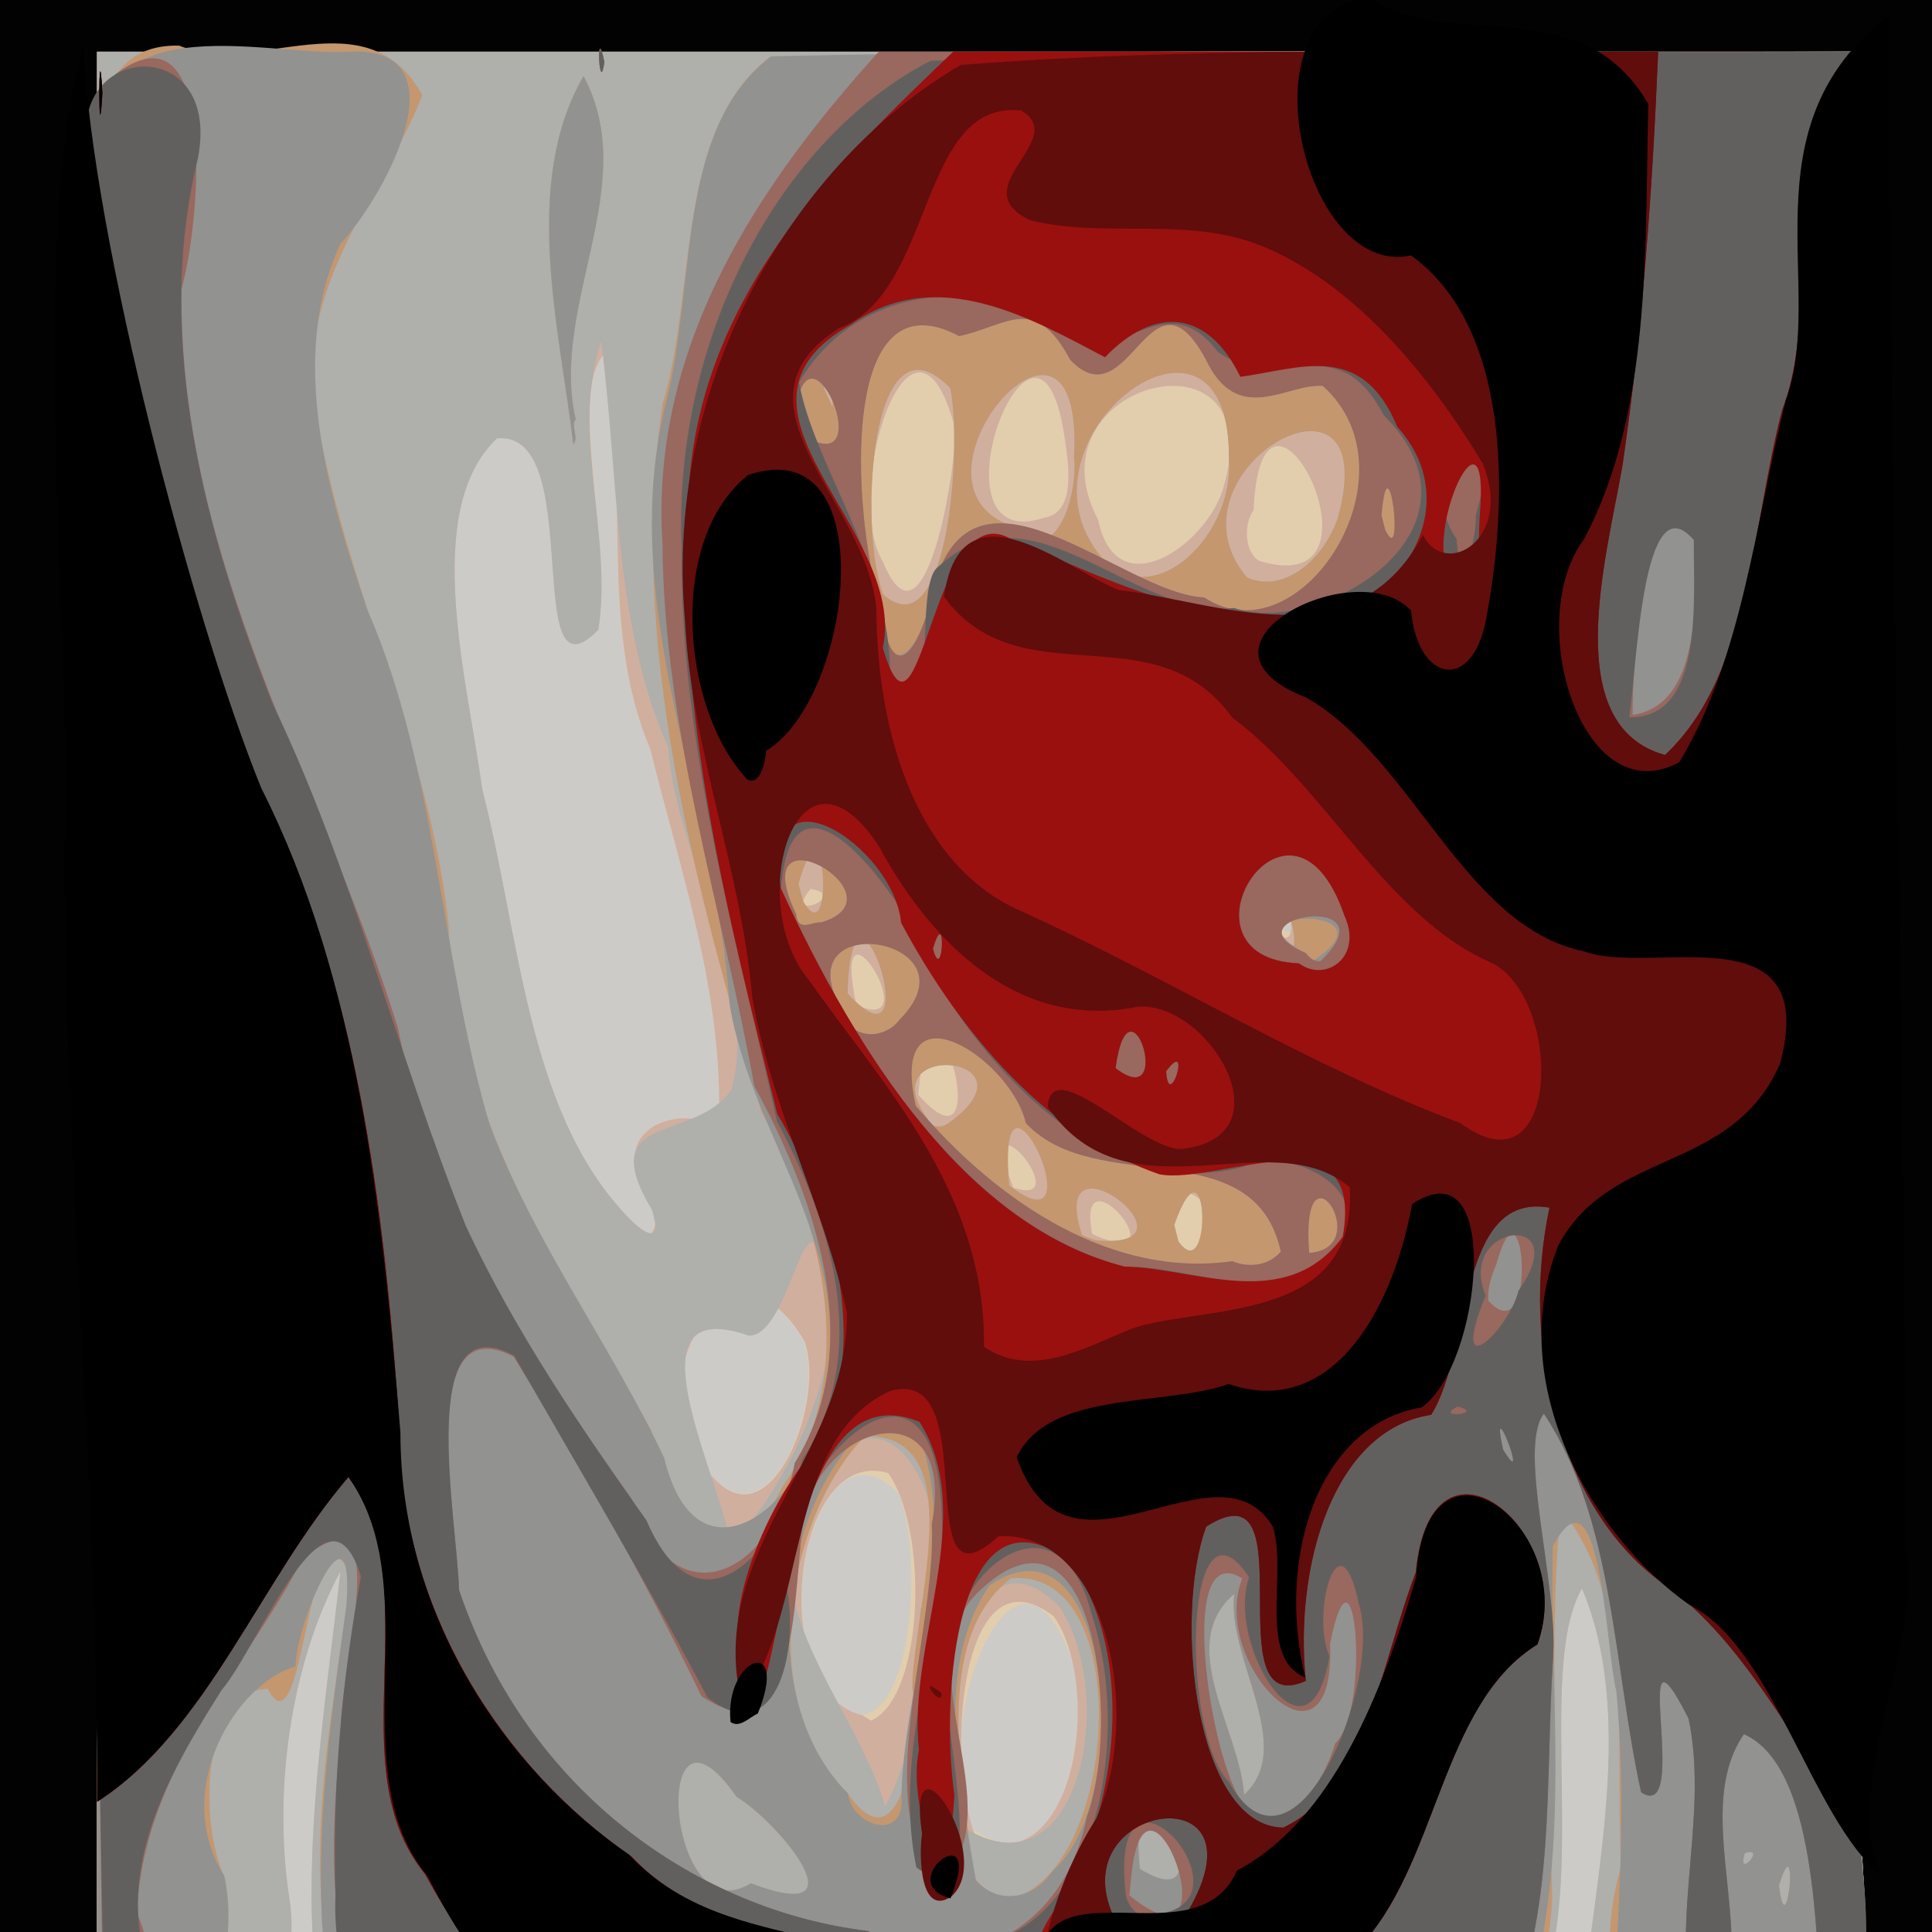 <?xml version="1.0" encoding="UTF-8" standalone="no"?>
<svg
   xmlns:dc="http://purl.org/dc/elements/1.1/"
   xmlns:cc="http://creativecommons.org/ns#"
   xmlns:rdf="http://www.w3.org/1999/02/22-rdf-syntax-ns#"
   xmlns:svg="http://www.w3.org/2000/svg"
   xmlns="http://www.w3.org/2000/svg"
   xmlns:sodipodi="http://sodipodi.sourceforge.net/DTD/sodipodi-0.dtd"
   xmlns:inkscape="http://www.inkscape.org/namespaces/inkscape"
   viewBox="0 0 512 512"
   id="svg2"
   version="1.1"
   inkscape:version="0.48.4 r9939"
   width="100%"
   height="100%"
   sodipodi:docname="notsure23.svg">
  <defs
     id="defs46">
    <filter
       id="filter3108"
       x="0"
       y="0"
       width="1"
       height="1"
       inkscape:label="Lightness-Contrast"
       inkscape:menu="Color"
       inkscape:menu-tooltip="Increase or decrease lightness and contrast"
       color-interpolation-filters="sRGB">
      <feFlood
         id="feFlood3110"
         result="result1"
         flood-opacity="1"
         flood-color="rgb(0,0,0)" />
      <feBlend
         id="feBlend3112"
         in2="SourceGraphic"
         mode="normal"
         result="result2" />
      <feComposite
         id="feComposite3114"
         in2="SourceGraphic"
         k2="1"
         operator="arithmetic"
         result="result3" />
      <feComposite
         id="feComposite3116"
         in2="SourceGraphic"
         operator="in" />
    </filter>
  </defs>
  <sodipodi:namedview
     pagecolor="#ffffff"
     bordercolor="#666666"
     borderopacity="1"
     objecttolerance="10"
     gridtolerance="10"
     guidetolerance="10"
     inkscape:pageopacity="0"
     inkscape:pageshadow="2"
     inkscape:window-width="1185"
     inkscape:window-height="1030"
     id="namedview44"
     showgrid="false"
     inkscape:zoom="0.65186406"
     inkscape:cx="187.83708"
     inkscape:cy="357.68843"
     inkscape:window-x="100"
     inkscape:window-y="100"
     inkscape:window-maximized="0"
     inkscape:current-layer="svg2" />
  <rect
     style="opacity:0.99;fill:#000000;fill-opacity:1;fill-rule:nonzero;stroke:none"
     id="rect3171"
     width="529.251"
     height="587.546"
     x="-4.602"
     y="-12.649" />
  <g
     id="g3229"
     transform="matrix(-0.747,0,0,0.95,467.961,11.039)">
    <path
       style="fill:#cdcbc8"
       d="m -33.651,283.126 c 0,-93.441 0,-186.881 0,-280.322 208.548,0 417.096,0 625.644,0 0,186.881 0,373.763 0,560.644 -208.548,0 -417.096,0 -625.644,0 0,-93.441 0,-186.881 0,-280.322 z"
       id="path3251"
       inkscape:connector-curvature="0" />
    <path
       style="fill:#e2ceac"
       d="m -33.651,283.126 c 0,-93.441 0,-186.881 0,-280.322 208.548,0 417.096,0 625.644,0 0,186.881 0,373.763 0,560.644 -29.851,13.48 -74.754,-8.522 -68.335,-44.707 6.148,-30.466 -0.19,-65.953 -17.99,-92.07 5.977,42.284 15.776,85.637 6.273,128.181 -40.787,18.789 -86.132,1.41 -128.742,8.66 -75.199,-0.987 -150.478,-2.056 -225.624,0.002 -27.533,-1.286 -69.497,7.755 -80.397,-26.199 -11.552,-32.317 3.084,-85.139 -11.944,-105.844 -15.535,28.746 -8.536,64.657 -3.391,95.327 9.252,45.274 -43.494,41.506 -72.35,36.987 -35.857,-8.037 -22.12,-46.382 -23.214,-72.036 0.381,-69.54 -0.161,-139.081 0.07,-208.621 z M 281.128,498.758 c 17.138,-25.934 -14.384,-94.42 -35.596,-46.162 -5.936,21.533 5.941,62.263 35.596,46.162 z m 40.562,-32.029 c 37.883,-6.434 17.822,-87.779 -13.983,-61.772 -8.868,15.437 -5.311,62.267 13.983,61.772 z m 51.577,-66.07 c 31.57,-23.212 -5.892,-74.194 -32.061,-38.037 -7.248,16.703 11.386,55.367 32.061,38.037 z m -20.903,-57.423 c 15.551,-17.902 -15.876,1.439 0,0 z m 52.419,-16.254 c 34.893,-29.305 37.338,-78.062 50.628,-118.55 5.116,-30.033 21.763,-77.635 -5.24,-97.757 -32.078,-2.628 -8.207,75.654 -35.946,53.383 -5.161,-23.272 10.614,-65.55 -1.966,-76.793 -9.796,36.076 2.117,76.024 -16.519,110.073 -10.651,34.304 -26.165,68.524 -24.273,105.236 17.569,-7.049 42.36,3.301 22.321,21.17 -2.006,9.955 7.305,14.679 10.995,3.239 z m -32.856,-10.269 c -5.918,-19.318 -12.438,14.466 0,0 z M 174.092,244.283 c -5.514,-23.075 -11.665,16.771 0,0 z"
       id="path3249"
       inkscape:connector-curvature="0" />
    <path
       style="fill:#d0af9f"
       d="m -33.651,283.126 c 0,-93.441 0,-186.881 0,-280.322 208.548,0 417.096,0 625.644,0 0,186.881 0,373.763 0,560.644 -29.851,13.48 -74.754,-8.522 -68.335,-44.707 6.148,-30.466 -0.19,-65.953 -17.99,-92.07 5.977,42.284 15.776,85.637 6.273,128.181 -40.787,18.789 -86.132,1.41 -128.742,8.66 -75.199,-0.987 -150.478,-2.056 -225.624,0.002 -27.533,-1.286 -69.497,7.755 -80.397,-26.199 -11.552,-32.317 3.084,-85.139 -11.944,-105.844 -15.535,28.746 -8.536,64.657 -3.391,95.327 9.252,45.274 -43.494,41.506 -72.35,36.987 -35.857,-8.037 -22.12,-46.382 -23.214,-72.036 0.381,-69.54 -0.161,-139.081 0.07,-208.621 z M 280.128,501.016 c 11.121,-19.893 6.139,-82.105 -27.504,-61.743 -17.599,19.478 -7.672,73.998 27.504,61.743 z m 40.289,-34.144 c 34.625,-6.356 25.07,-75.619 -9.069,-67.567 -14.432,16.043 -12.789,62.437 6.088,69.074 l 2.981,-1.508 0,0 z m 52.85,-66.212 c 31.614,-23.359 -5.987,-74.184 -32.253,-38.03 -7.542,16.543 11.663,55.952 32.253,38.03 z m -20.903,-57.423 c 15.551,-17.902 -15.876,1.439 0,0 z m -145.278,-4.531 c 24.397,-39.745 -40.924,-2.57 0,0 z m 31.882,-6.134 c 6.117,-24.919 -31.885,10.353 -1.711,0.674 l 1.58,-0.622 0.131,-0.051 z m 165.815,-5.589 c 34.893,-29.305 37.338,-78.062 50.628,-118.55 5.116,-30.033 21.763,-77.635 -5.24,-97.757 -32.078,-2.628 -8.207,75.654 -35.946,53.383 -5.161,-23.272 10.614,-65.55 -1.966,-76.793 -9.796,36.076 2.117,76.024 -16.519,110.073 -10.651,34.304 -26.165,68.524 -24.273,105.236 17.647,-7.093 42.386,3.379 22.359,21.321 -2.164,10.215 7.201,14.296 10.957,3.087 z M 267.001,319.689 c 14.116,-29.21 -23.677,6.085 0,0 z m 104.927,-2.975 c -5.918,-19.318 -12.438,14.466 0,0 z M 300.665,293.782 c -4.416,-45.14 -29.19,26.003 0,0 z m 22.001,-25.132 c 9.72,-35.799 -26.285,9.642 0,0 z M 176.508,245.911 c -3.648,-23.865 -16.309,16.407 0,0 z m 162.37,-9.553 c -14.315,1.752 10.254,9.573 0,0 z m -25.663,-91.282 c 15.032,-19.364 -10.497,-81.269 -25.535,-37.437 -0.842,10.348 10.6,66.095 25.535,37.437 z M 181.723,130.687 c -2.819,-51.623 -52.125,26.366 -1.841,14.103 5.017,-2.506 5.458,-10.219 1.841,-14.103 z m 55.161,2.685 c 26.073,-38.804 -63.153,-56.141 -44.198,-8.346 6.173,15.495 37.635,32.949 44.198,8.346 z m 19.338,-0.521 c 42.717,10.992 2.94,-71.746 -7.118,-24.132 -1.543,8.056 -5.094,22.718 7.118,24.132 z"
       id="path3247"
       inkscape:connector-curvature="0" />
    <path
       style="fill:#afafac"
       d="m -33.651,283.126 c 0,-93.441 0,-186.881 0,-280.322 208.548,0 417.096,0 625.644,0 0,186.881 0,373.763 0,560.644 -29.851,13.48 -74.754,-8.522 -68.335,-44.707 6.148,-30.466 -0.19,-65.953 -17.99,-92.07 5.977,42.284 15.776,85.637 6.273,128.181 -40.787,18.789 -86.132,1.41 -128.742,8.66 -75.199,-0.987 -150.478,-2.056 -225.624,0.002 -27.533,-1.286 -69.497,7.755 -80.397,-26.199 -11.552,-32.317 3.084,-85.139 -11.944,-105.844 -15.535,28.746 -8.536,64.657 -3.391,95.327 9.252,45.274 -43.494,41.506 -72.35,36.987 -35.857,-8.037 -22.12,-46.382 -23.214,-72.036 0.381,-69.54 -0.161,-139.081 0.07,-208.621 z M 283.362,498.703 c 9.422,-22.83 2.608,-89.519 -32.754,-62.188 -20.862,24.964 -7.219,80.663 32.754,62.188 z m -65.788,-4.612 c -4.511,-9.618 -2.59,8.595 0,0 z m 94.853,-1.733 c 10.847,-30.325 55.654,-62.082 20.905,-93.55 -24.242,-28.531 -50.408,16.602 -33.199,38.581 0.246,18.803 1.187,38.965 12.294,54.968 z M 248.51,428.991 c -11.032,2.667 4.635,11.387 0,0 z m 118.832,-10.246 c 4.508,-19.941 37.449,-69.878 -6.582,-57.754 -15.488,0.054 -20.262,-46.543 -27.862,-15.316 -7.542,26.27 20.196,64.356 34.444,73.07 z m -157.473,-88.657 c -12.36,-27.598 -13.665,18.091 -1.456,4.574 z m 32.704,2.873 c 12.931,-31.044 -44.006,3.432 -6.562,1.517 2.296,0.006 4.398,-0.882 6.562,-1.517 z m 162.211,-5.979 c 34.893,-29.305 37.338,-78.062 50.628,-118.55 5.115,-30.031 21.765,-77.64 -5.241,-97.755 -32.08,-2.624 -8.207,75.733 -35.975,53.374 -5.32,-26.723 10.178,-54.394 -1,-80.432 -6.401,38.328 -4.254,78.645 -23.799,113.263 -3.124,32.202 -32.824,64.078 -22.441,95.452 12.86,15.018 49.282,5.906 28.207,33.54 -4.736,12.189 6.084,4.211 9.622,1.109 z m -136.373,-7.889 c 5.155,-44.467 -32.76,19.87 0,0 z m 29.037,-18.729 c 20.79,-22.08 -40.41,-17.779 -8.058,0.992 2.34,1.621 6.52,2.156 8.058,-0.992 z m 28.305,-34.83 c -1.462,-44.274 -29.585,25.134 0,0 z M 177.492,248.193 c -9.381,-21.445 -17.18,22.18 1e-5,4e-5 z m 165.693,-13.195 c -9.54,-27.467 -12.975,20.019 -1.698,4.868 z m -30.011,-80.804 c 8.903,-18.827 4.513,-80.56 -23.814,-57.564 -4.324,15.244 0.441,73.67 23.814,57.564 z m -129.108,-4.726 c 31.67,-29.715 -49.562,-65.783 -32.179,-16.481 5.302,11.766 19.124,20.959 32.179,16.481 z m 54.115,-8.233 c 28.265,-33.081 -48.38,-76.863 -47.712,-24.77 -1.933,22.902 30.378,45.329 47.712,24.77 z m 27.478,-5.707 c 47.234,-10.345 -24.04,-76.667 -20.241,-19.641 -1.472,10.76 6.724,31.444 20.241,19.641 z m 68.458,-38.828 c -0.314,-13.4 -3.734,-0.951 -3.006,5.161 z"
       id="path3245"
       inkscape:connector-curvature="0"
       sodipodi:nodetypes="cccccccccccccccccccccccccccccccccccccccccccccccccccccccccccccccccccccccccc" />
    <path
       style="fill:#c4976f"
       d="m -33.651,283.097 c 0,-93.451 0,-186.901 0,-280.352 128.982,0.509 257.98,-1.048 386.949,1.48 33.836,20.539 25.808,64.788 38.119,97.003 12.555,67.557 -12.031,134.691 -35,197.134 -21.597,30.759 -35.594,73.309 -7.427,104.898 17.281,28.059 41.564,7.46 46.458,-15.991 30.505,-42.903 69.695,-85.402 71.895,-140.985 6.709,-48.535 34.454,-90.638 45.82,-137.657 11.868,-38.787 -22.418,-64.952 -36.542,-93.686 19.656,-28.025 58.198,-5.05 86.286,-13.832 40.409,-0.792 27.99,45.885 28.98,71.823 0.236,163.504 0.045,327.011 0.106,490.516 -31.144,14.663 -51.196,-24.816 -45.279,-51.18 9.738,-16.741 7.583,-52.363 -15.232,-52.775 -13.381,20.153 -13.835,-56.592 -29.474,-31.842 6.193,39.623 19.302,82.64 3.143,121.312 -27.685,31.958 -72.962,7.204 -108.719,13.863 -46.204,0.928 -92.675,2.39 -138.604,-3.845 -39.481,10.012 -80.248,1.518 -119.712,5.78 -35.684,8.116 -66.095,-19.491 -61.932,-55.116 -2.988,-33.35 0.895,-66.986 -3.433,-100.254 -26.685,25.25 -19.071,66.528 -21.421,99.68 11.871,31.144 -2.91,67.186 -40.39,53.809 -33.223,12.225 -53.846,-9.127 -44.59,-41.593 0,-79.396 1.2e-5,-158.793 -8e-6,-238.189 z m 28.987,231.223 c -7.189,-18.122 -2.867,18.678 0,0 z m 285.502,-2.283 c 4.133,-26.779 15.013,-66.324 -13.04,-83.373 -42.761,-3.152 -39.047,74.88 -4.242,88.181 6.055,1.701 13.027,-0.116 17.283,-4.808 z m 79.256,1.711 c 30.338,14.872 35.987,-59.156 5.069,-24.149 -14.58,6.85 -46.227,36.412 -5.069,24.149 z m -137.969,-4.077 c 8.533,-25.119 -17.378,-19.765 -14.225,0.596 2.78,5.568 10.628,0.853 14.225,-0.596 z M 7.415,505.309 c -7.906,-2.134 3.139,7.758 0,0 z M 325.67,488.628 c 32.507,-24.264 22.581,-76.334 -6.031,-99.591 -38.104,-0.767 -17.31,47.454 -16.798,70.106 -3.209,13.233 3.754,51.581 22.829,29.485 z m -140.562,0.405 c 1.516,-18.227 24.623,-41.88 3.426,-56.068 2.914,17.902 -22.182,42.746 -3.426,56.068 z m 24.76,-158.945 c -12.36,-27.598 -13.665,18.091 -1.456,4.574 z m 32.704,2.873 c 12.931,-31.044 -44.006,3.432 -6.562,1.517 2.296,0.006 4.398,-0.882 6.562,-1.517 z m 25.838,-13.868 c 5.155,-44.467 -32.76,19.87 0,0 z m 29.037,-18.729 c 20.79,-22.08 -40.41,-17.779 -8.058,0.992 2.34,1.621 6.52,2.156 8.058,-0.992 z m 28.305,-34.83 c -1.462,-44.274 -29.585,25.134 0,0 z M 177.492,248.193 c -9.381,-21.445 -17.18,22.18 1e-5,4e-5 z m 165.693,-13.195 c -9.54,-27.467 -12.975,20.019 -1.698,4.868 z m -30.011,-80.804 c 8.903,-18.827 4.513,-80.56 -23.814,-57.564 -4.324,15.244 0.441,73.67 23.814,57.564 z m -129.108,-4.726 c 31.67,-29.715 -49.562,-65.783 -32.179,-16.481 5.302,11.766 19.124,20.959 32.179,16.481 z m 54.115,-8.233 c 28.265,-33.081 -48.38,-76.863 -47.712,-24.77 -1.933,22.902 30.378,45.329 47.712,24.77 z m 27.478,-5.707 c 47.234,-10.345 -24.04,-76.667 -20.241,-19.641 -1.472,10.76 6.724,31.444 20.241,19.641 z m 68.458,-38.828 c -0.314,-13.4 -3.734,-0.951 -3.006,5.161 z m 88.11,8.696 c 9.231,-32.11 -23.496,-65.415 -2.795,-95.757 22.107,29.932 8.424,70.782 3.61,102.662 -2.033,-1.881 1.036,-5.052 -0.815,-6.904 z"
       id="path3243"
       inkscape:connector-curvature="0"
       sodipodi:nodetypes="sccccccccccccccccccccccccsccccccccccccccccccccccccccccccccccccccccccccccccccccccccccc" />
    <path
       style="fill:#929290"
       d="m -33.651,283.097 c 0,-93.451 0,-186.901 0,-280.352 C 95.149,3.169 223.96,1.87 352.749,4.087 386.564,23.852 379.51,67.639 389.931,99.862 408.488,156.968 372.412,212.041 367.645,268.348 c -7.736,37.807 -46.691,69.262 -32.773,110.603 3.81,28.927 44.177,54.388 55.94,16.146 19.135,-31.849 45.593,-59.325 61.802,-92.65 17.711,-47.042 18.713,-99.315 43.499,-143.948 13.604,-31.183 28.536,-70.067 9.605,-102.05 -16.673,-14.183 -44.256,-55.5 -2.891,-53.629 30.056,1.481 95.541,-15.283 89.684,33.397 -1.712,91.362 0.218,182.81 -0.476,274.221 -0.054,83.766 -0.168,167.531 -0.042,251.297 -30.832,17.74 -52.736,-23.638 -45.062,-50.139 19.209,-24.085 -4.657,-53.911 -25.322,-58.354 -0.25,-12.916 -20.995,-49.074 -18.051,-17.102 5.999,34.543 12.69,69.982 6.718,105.019 -17.543,36.723 -63.297,20.582 -95.006,21.281 -46.108,0.064 -92.447,3.887 -138.234,-2.636 -38.119,-0.477 -76.266,9.23 -114.176,2.177 -29.521,2.993 -76.063,10.412 -82.67,-29.301 -9.75,-36.923 -3.454,-76.364 -4.633,-113.004 -16.994,-24.831 -18.745,28.867 -22.521,40.49 -3.84,31.784 -0.536,63.794 1.505,95.579 -25.035,13.748 -62.675,10.517 -86.664,1.48 -5.48,-32.844 1.877,-67.418 -1.528,-101.12 2e-6,-57.669 5e-6,-115.339 -1e-5,-173.008 z m 28.987,231.223 c -7.189,-18.122 -2.867,18.678 0,0 z M 280.187,513.017 c 5.884,-26.404 15.153,-59.69 -4.806,-82.372 -42.915,-23.068 -51.928,59.733 -22.441,79.579 6.505,7.975 19.328,9.655 27.247,2.794 z m 79.908,0.731 c 30.338,14.872 35.987,-59.156 5.069,-24.149 -14.58,6.85 -46.227,36.412 -5.069,24.149 z m -138.072,-3.953 c 5.449,-43.008 -34.359,16.142 0,0 z M 7.415,505.309 c -7.906,-2.134 3.139,7.758 0,0 z M 325.67,488.628 c 36.449,-28.475 22.358,-93.777 -19.915,-108.953 -24.066,33.34 -0.444,73.337 0.929,109.436 -1.787,13.397 17.593,8.863 18.986,-0.484 z m -140.562,0.405 c 1.516,-18.227 24.623,-41.88 3.426,-56.068 2.914,17.902 -22.182,42.746 -3.426,56.068 z m 4.182,-148.831 c 41.756,4.694 82.411,-15.504 112.314,-43.378 9.885,-35.257 -33.76,-13.36 -39.077,4.837 -24.926,21.028 -81,1.814 -90.461,35.876 4.489,4.113 11.673,4.499 17.224,2.664 z m -27.276,-2.311 c 3.303,-33.674 -24.083,-1.323 0,0 z m 165.542,-67.496 c 22.065,-29.457 -49.265,-20.597 -20.252,2.429 5.228,5.605 17.593,5.919 20.252,-2.429 z M 163.222,254.227 c 31.429,-12.601 -33.55,-13.615 -2.601,2.156 z M 344.019,243.39 c 19.099,-31.383 -39.695,-4.996 -8.907,2.309 3.357,-0.283 8.268,2.918 8.907,-2.309 z m -150.602,-10.837 0.096,-1.083 z m 120.909,-75.6 c 9.655,-25.315 14.889,-92.85 -28.153,-74.809 -17.463,-3.017 -26.675,-11.972 -39.434,6.635 -21.024,17.394 -28.32,-28.644 -47.993,-0.246 -11.465,19.159 -29.056,6.607 -41.599,7.505 -34.754,24.503 7.965,76.716 42.112,59.003 29.079,-0.964 82.093,-44.252 96.008,-2.627 2.914,14.192 15.727,31.362 19.06,4.54 z m -177.984,-24.825 c -2.435,-23.186 -8.405,15.81 -1.283,4.024 z m 208.437,-24.004 c -2.541,-39.929 -34.382,19.582 0,0 z m 77.449,-2.728 c 9.231,-32.11 -23.496,-65.415 -2.795,-95.757 22.107,29.932 8.424,70.782 3.61,102.662 -2.033,-1.881 1.036,-5.052 -0.815,-6.904 z"
       id="path3241"
       inkscape:connector-curvature="0"
       sodipodi:nodetypes="ccccccccccccccccccccccccccccccccccccccccccccccccccccccccccccccccccccccccccccccccccccc" />
    <path
       style="fill:#99685e"
       d="m -33.651,283.126 c 0,-93.441 0,-186.881 0,-280.322 116.118,0 232.236,0 348.354,0 39.899,34.663 81.386,80.453 76.728,137.276 -0.556,52.189 -21.048,101.034 -32.581,151.243 -20.854,30.317 -40.658,71.691 -14.344,105.161 7.791,32.186 43.318,44.264 57.856,10.034 34.776,-38.585 69.7,-79.981 82.954,-131.409 26.665,-68.015 77.698,-129.727 76.759,-206.045 -7.221,-20.385 -12.598,-81.138 23.335,-60.044 18.733,32.155 -1.135,69.123 6.505,103.282 -0.044,144.636 1.155,289.292 -1.955,433.907 -16.624,22.515 -20.349,-12.429 -12.078,-23.84 -2.159,-40.982 -37.996,-67.308 -58.829,-99.29 -33.67,-21.103 -13.003,30.216 -13.611,47.506 3.637,28.799 5.493,60.42 -10.223,86.243 -30.107,14.216 -64.204,-8.486 -94.916,6.346 -33.658,2.155 -67.455,-2.369 -101.051,1.328 -36.711,-20.239 -78.036,11.192 -115.74,-4.733 -30.117,-5.844 -65.221,17.548 -90.915,-6.495 C 74.412,523.055 78.374,484.844 75.47,450.719 73.701,430.17 88.209,392.33 78.739,382.734 53.809,412.283 54.201,452.856 44.232,488.365 c -18.184,9.25 5.164,-54.74 -16.825,-20.569 -7.946,29.596 9.381,61.436 -4.865,89.96 -25.142,-23.125 5.906,-61.952 -14.766,-85.606 -27.481,9.443 -25.335,62.879 -28.009,81.651 -30.639,-12.004 -4.295,-61.85 -12.874,-88.591 -0.352,-60.694 -0.871,-121.389 -0.544,-182.084 z M 318.575,527.042 c 59.474,-5.66 120.682,-38.271 145.028,-95.133 0.586,-19.778 15.935,-79.355 -19.359,-65.085 -23.844,30.372 -46.353,61.832 -66.646,94.696 -35.861,18.892 -32.165,-31.259 -36.489,-50.858 -8.127,-26.63 -53.984,-34.179 -45.251,2.827 -1.599,30.788 22.581,80.574 -2.981,99.448 -27.254,-19.148 14.66,-61.109 -14.752,-81.391 -40.166,-28.856 -49.504,37.875 -37.248,63.662 8.811,34.352 47.952,45.692 77.697,31.834 z M 225.266,512.985 c -4.592,-42.927 -38.888,29.466 0.533,4.117 z m -37.625,-24.242 c 10.752,-16.241 20.374,-71.029 -1.879,-60.053 11.868,24.399 -33.214,58.886 -31.173,18.179 -8.719,-34.249 -14.734,18.363 -1.81,27.864 5.146,13.73 21.746,30.522 34.862,14.01 z M 93.227,392.725 c 5.114,-18.119 -10.128,13.195 0,0 z m 2.419,-51.58 c -9.956,-28.694 -15.185,25.583 2.797,10.071 0.352,-3.587 -1.091,-7.021 -2.797,-10.071 z m 93.644,-0.944 c 41.756,4.694 82.411,-15.504 112.314,-43.378 9.885,-35.257 -33.76,-13.36 -39.077,4.837 -24.926,21.028 -81,1.814 -90.461,35.876 4.489,4.113 11.673,4.499 17.224,2.664 z m -27.276,-2.311 c 3.303,-33.674 -24.083,-1.323 0,0 z m 165.542,-67.496 c 22.065,-29.457 -49.265,-20.597 -20.252,2.429 5.228,5.605 17.593,5.919 20.252,-2.429 z M 163.222,254.227 c 30.135,-10.078 -31.597,-17.717 -5.193,2.308 2.178,0.06 3.733,-0.751 5.193,-2.308 z M 344.019,243.39 c 19.099,-31.383 -39.695,-4.996 -8.907,2.309 3.357,-0.283 8.268,2.918 8.907,-2.309 z m -150.602,-10.837 0.096,-1.083 z M 47.252,187.835 c 0.148,-14.861 -4.268,-64.599 -21.975,-50.466 -0.447,18.173 -2.551,47.527 21.975,50.466 z M 314.326,156.953 c 9.655,-25.315 14.889,-92.85 -28.153,-74.809 -17.463,-3.017 -26.675,-11.972 -39.434,6.635 -21.024,17.394 -28.32,-28.644 -47.993,-0.246 -11.465,19.159 -29.056,6.607 -41.599,7.505 -34.754,24.503 7.965,76.716 42.112,59.003 29.079,-0.964 82.093,-44.252 96.008,-2.627 3.668,14.421 14.444,31.727 19.06,4.54 z m -177.984,-24.825 c -2.435,-23.186 -8.405,15.81 -1.283,4.024 z m 208.437,-24.004 c -2.541,-39.929 -34.382,19.582 0,0 z M 36.402,561.04 c 5.742,-17.196 11.625,14.053 0,0 z M 412.03,5.694 c 3.142,-12.216 1.853,10.262 0,0 z"
       id="path3239"
       inkscape:connector-curvature="0"
       sodipodi:nodetypes="ccccccccccccccccccccccccccccccccccccccccccccccccccccccccccccccccccccccccccccccccccccccccccc" />
    <path
       style="fill:#62605e"
       d="m -33.651,283.126 c 0,-93.441 0,-186.881 0,-280.322 C 76.348,3.405 186.389,1.479 296.348,5.358 349.906,27.074 387.538,82.69 384.678,140.903 c 0.553,55.231 -19.02,107.839 -33.878,160.246 -19.201,28.373 -33.892,64.224 -8.999,94.395 8.578,27.453 37.334,49.988 55.251,17.033 23.118,-25.708 46.255,-52.211 63.965,-81.903 24.467,-47.986 40.583,-99.964 68.776,-146.097 23.14,-46.277 42.556,-100.38 26.437,-152.067 -9.205,-37.541 54.897,-31.89 36.273,4.89 -2.406,167.476 2.247,335.043 -2.868,502.471 1.819,24.835 -28.223,10.596 -13.852,-8.328 7.789,-26.518 -12.256,-52.012 -28.021,-71.793 -12.96,-11.691 -37.356,-62.534 -49.342,-31.539 6.756,28.679 10.202,59.076 9.022,88.76 1.849,30.542 -22.012,56.854 -53.57,42.978 -27.585,-8.201 -53.413,8.158 -81.437,3.799 -24.386,-0.287 -48.866,-1.921 -73.181,0.756 -36.711,-20.239 -78.036,11.192 -115.74,-4.733 -30.117,-5.844 -65.221,17.548 -90.915,-6.495 C 74.412,523.055 78.374,484.844 75.47,450.719 73.701,430.17 88.209,392.33 78.739,382.734 53.809,412.283 54.201,452.856 44.232,488.365 c -18.184,9.25 5.164,-54.74 -16.825,-20.569 -7.946,29.596 9.381,61.436 -4.865,89.96 -25.142,-23.125 5.906,-61.952 -14.766,-85.606 -27.481,9.443 -25.335,62.879 -28.009,81.651 -30.639,-12.004 -4.295,-61.85 -12.874,-88.591 -0.352,-60.694 -0.871,-121.389 -0.544,-182.084 z M 318.575,527.042 c 59.474,-5.66 120.682,-38.271 145.028,-95.133 0.781,-20.134 15.471,-80.392 -19.597,-65.329 -22.986,31.698 -47.487,63.767 -68.465,95.221 -25.094,15.714 -33.374,-14.466 -27.568,-32.799 2.043,-28.897 -47.956,-70.484 -54.92,-25.778 -5.331,35.83 17.752,70.48 8.3,106.077 -25.307,14.975 -11.894,-31.61 -11.169,-44.63 9.179,-32.159 -37.832,-66.613 -51.026,-25.935 -13.928,33.071 -2.778,84.071 37.236,91.587 13.938,3.31 28.926,2.17 42.18,-3.28 z m -91.339,-11.219 c 5.935,-46.973 -53.308,8.045 -5.101,6.702 2.69,-1.143 4.891,-3.702 5.101,-6.702 z m -36.656,-30.439 c 17.262,-13.965 15.716,-84.018 -7.27,-57.031 8.419,18.666 -21.123,56.363 -28.504,22.088 6.774,-12.097 -3.572,-40.643 -10.461,-14.548 -8.614,21.569 22.749,82.37 46.235,49.492 z M 93.227,392.725 c 5.114,-18.119 -10.128,13.195 0,0 z m 16.087,-11.968 c -10.265,2.036 9.096,3.521 0,0 z m -9.907,-30.969 c 10.629,-20.271 -32.16,-24.018 -11.662,-1.37 3.169,10.618 25.242,27.775 11.662,1.37 z m 128.093,-8.084 c 55.829,-11.197 94.344,-58.671 121.885,-105.216 -3.82,-42.699 -47.415,5.916 -54.782,24.85 -24.949,33.302 -66.105,61.896 -109.504,52.459 -18.68,-6.596 -55.132,9.946 -25.798,27.366 21.618,10.516 45.657,0.412 68.199,0.542 z m -14.758,-54.484 c -9.301,-9.881 -0.928,11.791 0,0 z m 17.948,-0.877 c -4.879,-28.337 -21.288,12.84 0,0 z m -65.052,-29.227 c 47.584,-1.508 3.018,-57.103 -16.126,-13.356 -6.753,11.549 6.611,18.884 16.126,13.356 z m 129.839,-4.094 c -4.849,-13.035 -3.615,10.693 0,0 z M 48.48,188.472 c -2.812,-14.13 -4.719,-66.19 -22.929,-49.435 0.055,17.798 -3.378,49.807 22.929,49.435 z M 310.735,175.829 c -0.043,-30.289 27.114,-57.844 32.223,-80.801 -20.837,-28.052 -67.266,-30.316 -95.384,-12.733 -18.827,8.434 -34.551,-14.988 -53.181,4.233 -21.457,12.128 -42.094,-7.557 -58.814,17.66 -40.858,32.022 22.375,62.032 53.087,53.787 35.722,3.367 71.74,-35.897 104.972,-11.454 9.458,5.064 -1.798,52.066 17.098,29.307 z M 109.721,138.661 c 16.018,-17.039 -18.525,-37.592 -6.831,-6.493 -0.418,6.222 5.259,23.391 6.831,6.493 z M 36.402,561.04 c 5.742,-17.196 11.625,14.053 0,0 z M 412.03,5.694 c 3.142,-12.216 1.853,10.262 0,0 z"
       id="path3237"
       inkscape:connector-curvature="0"
       sodipodi:nodetypes="ccccccccccccccccccccccccccccccccccccccccccccccccccccccccccccccccccccccccccccccccccccccccc" />
    <path
       style="fill:#9a100e"
       d="m 145.023,532.128 c -28.711,-22.636 -29.285,-68.241 -63.977,-84.996 -14.57,-31.669 37.756,-64.955 43.138,-20.092 12.398,25.21 17.403,60.204 47.029,71.162 31.232,-0.327 39.078,-58.738 27.329,-83.948 -36.873,-18.485 -2.219,54.653 -35.352,43.032 4.203,-31.939 -9.762,-70.159 -44.455,-74.225 -14.552,-18.115 -9.154,-62.32 -41.985,-57.789 10.418,38.381 -3.689,83.076 -38.664,103.914 -28.563,14.95 -46.982,44.011 -66.473,65.404 -0.367,-25.907 -5.657,-51.191 -5.332,-77.472 0.165,-138.102 0.023,-276.21 0.07,-414.315 34.128,22.439 12.208,68.184 27.769,99.751 11.088,32.926 11.19,74.001 41.657,96.437 37.619,-8.235 20.816,-54.833 15.091,-80.671 C 43.763,80.205 40.217,41.498 38.195,2.804 c 83.367,0 166.733,0 250.1,0 41.995,31.563 92.272,69.228 94.09,126.82 4.398,58.233 -14.263,114.683 -31.644,169.408 -19.957,26.821 -36.09,68.616 -10.034,96.839 14.158,13.742 36.587,51.523 15.48,64.313 -10.132,-26.763 -15.34,-88.277 -55.967,-75.16 -20.829,26.106 4.374,61.578 0.231,91.48 4.297,16.242 -10.257,46.376 -12.603,12.549 5.168,-26.847 -0.631,-89.364 -41.323,-64.828 -23.373,26.438 -16.799,69.849 4.627,95.596 28.98,31.992 -14.54,49.68 -42.478,44.858 -24.758,0.532 -52.994,-8.148 -63.651,-32.55 z m 84.21,-5.879 c 25.724,-34.325 -54.08,-44.951 -24.276,-4.772 6.144,6.219 16.237,8.341 24.276,4.772 z m -1.734,-184.545 c 55.896,-11.235 94.533,-58.755 121.917,-105.5 7.403,-36.578 -40.294,-11.428 -42.637,9.581 -22.254,32.735 -53.451,59.816 -91.633,70.176 -20.886,3.118 -73.086,-18.719 -65.059,17.401 20.105,21.487 52.314,8.683 77.413,8.341 z m -14.758,-54.484 c -9.301,-9.881 -0.928,11.791 0,0 z m 17.948,-0.877 c -4.879,-28.337 -21.288,12.84 0,0 z m -65.052,-29.227 c 47.584,-1.508 3.018,-57.103 -16.126,-13.356 -6.753,11.549 6.611,18.884 16.126,13.356 z m 129.839,-4.094 c -4.849,-13.035 -3.615,10.693 0,0 z m 17.778,-83.929 c -9.014,-33.352 64.2,-66.738 11.276,-90.208 -30.522,-17.047 -64.253,-1.516 -90.087,9.156 -17.328,-14.185 -36.266,-13.61 -48.018,5.458 -21.419,-2.29 -43.082,-9.983 -55.674,13.964 -27.257,23.665 4.522,55.304 32.74,52.043 36.408,4.161 71.236,-9.886 105.017,-21.068 27.5,-11.553 31.48,66.37 44.745,30.656 z M 112.053,149.468 c 9.715,-13.454 -14.344,-52.348 -10.565,-17.203 0.588,5.529 -0.691,28.132 10.565,17.203 z m 164.403,407.007 c 32.916,-36.035 89.651,-19.775 126.034,-50.252 44.871,-24.15 83.541,-69.121 82.506,-122.495 5.286,-59.618 14.992,-120.822 47.375,-172.412 24.959,-48.979 52.601,-98.977 57.249,-154.826 4.682,144.794 1.289,289.673 2.373,434.506 -39.128,-19.777 -57.846,-62.005 -89.17,-90.596 -28.962,30.973 4.03,80.766 -27.111,110.705 -20.533,29.369 -52.741,61.789 -92.058,52.988 -34.172,-3.577 -79.549,3.807 -107.197,-7.619 z M 590.138,14.364 c 1.41,-20.953 1.479,20.83 0,0 z"
       id="path3235"
       inkscape:connector-curvature="0"
       sodipodi:nodetypes="ccccccccccccccccccccccccccccccccccccccccccccccccccccccccccccccccccccc" />
    <path
       style="fill:#600d0c"
       d="m 145.023,532.128 c -28.711,-22.636 -29.285,-68.241 -63.977,-84.996 -14.57,-31.669 37.756,-64.955 43.138,-20.092 12.398,25.21 17.403,60.204 47.029,71.162 31.232,-0.327 39.078,-58.738 27.329,-83.948 -36.873,-18.485 -2.219,54.653 -35.352,43.032 4.203,-31.939 -9.762,-70.159 -44.455,-74.225 -14.552,-18.115 -9.154,-62.32 -41.985,-57.789 10.418,38.381 -3.689,83.076 -38.664,103.914 -28.563,14.95 -46.982,44.011 -66.473,65.404 -0.367,-25.907 -5.657,-51.191 -5.332,-77.472 0.165,-138.102 0.023,-276.21 0.07,-414.315 34.128,22.439 12.208,68.184 27.769,99.751 11.088,32.926 11.19,74.001 41.657,96.437 37.619,-8.235 20.816,-54.833 15.091,-80.671 C 43.763,80.205 40.217,41.498 38.195,2.804 120.657,3.05 203.212,1.392 285.571,6.493 344.245,33.262 391.084,94.501 383.456,161.313 c -2.3,36.379 -19.87,69.285 -23.874,105.238 -6.785,30.912 -25.24,58.019 -33.62,88.037 -0.212,40.332 50.194,66.222 37.476,108.449 -24.149,-24.439 -14.905,-72.821 -52.598,-86.568 -34.481,-7.951 -5.857,64.06 -38.62,40.465 -39.299,-1.687 -51.04,50.57 -34.631,78.805 17.105,20.685 36.51,67.539 -7.159,67.894 -31.198,4.257 -69.772,0.072 -85.406,-31.505 z m 84.21,-5.879 c 25.724,-34.325 -54.08,-44.951 -24.276,-4.772 6.144,6.219 16.237,8.341 24.276,4.772 z M 277.36,364.076 c -0.59,-43.21 35.682,-72.768 61.997,-102.156 23.364,-21.801 4.364,-71.664 -24.414,-37.853 -21.721,31.482 -53.23,51.278 -91.916,45.171 -25.122,-1.791 -54.024,35.934 -16.337,39.604 13.866,1.283 46.997,-27.404 48.041,-11.659 -28.641,32.625 -78.888,3.608 -107.103,22.389 -2.992,37.921 51.138,32.798 76.754,39.271 16.841,5.254 35.735,14.411 52.978,5.232 z M 108.344,301.688 c 53.45,-15.734 103.6,-40.503 155.903,-59.166 36.492,-12.444 51.07,-48.832 51.297,-84.209 3.196,-30.19 55.456,-57.338 13.096,-78.47 -33.845,-9.962 -27.946,-63.833 -64.53,-60.628 -17.319,8.196 21.179,21.548 -3.167,30.617 -28.028,5.402 -57.683,-1.844 -85.367,8.259 -30.548,10.893 -55.712,34.285 -75.096,59.507 -11.194,21.177 13.318,32.463 21.171,19.967 24.211,35.752 72.847,18.58 107.946,15.407 18.659,-5.839 55.924,-31.399 61.967,1.852 -27.015,28.925 -74.787,3.631 -102.247,33.708 -33.351,19.496 -54.774,55.944 -92.493,68.611 -24.968,10.401 -23.989,65.149 11.52,44.544 z m 168.112,254.786 c 32.916,-36.035 89.651,-19.775 126.034,-50.252 44.871,-24.15 83.541,-69.121 82.506,-122.495 5.286,-59.618 14.992,-120.822 47.375,-172.412 24.959,-48.979 52.601,-98.977 57.249,-154.826 4.682,144.794 1.289,289.673 2.373,434.506 -39.128,-19.777 -57.846,-62.005 -89.17,-90.596 -28.962,30.973 4.03,80.766 -27.111,110.705 -20.533,29.369 -52.741,61.789 -92.058,52.988 -34.172,-3.577 -79.549,3.807 -107.197,-7.619 z m 12.479,-39.068 c -16.023,-11.099 16.373,-49.354 10.423,-17.472 1.138,6.296 0.658,23.351 -10.423,17.472 z m 3.522,-56.721 c 9.375,-6.036 -0.33,4.847 0,0 z M 590.138,14.364 c 1.41,-20.953 1.479,20.83 0,0 z"
       id="path3233"
       inkscape:connector-curvature="0"
       sodipodi:nodetypes="ccccccccccccccccccccccccccccccccccccccccccccccccccccccccccccccccccccc" />
    <path
       style="fill:#000000"
       d="M 145.023,532.128 C 116.326,509.455 115.688,463.888 81.023,447.078 66.129,414.243 120.626,382.692 124.079,428.479 c 12.177,32.506 29.688,67.518 63.537,81.733 15.651,27.878 79.077,-8.925 69.921,36.9 -21.245,32.079 -74.699,20.146 -101.131,0.8 -4.559,-4.652 -8.33,-10.04 -11.383,-15.783 z m 131.433,24.346 c 33.216,-36.107 90.232,-19.984 126.807,-50.696 43.292,-23.497 81.179,-66.21 81.135,-117.863 6.492,-61.941 14.932,-126.167 49.369,-179.686 24.194,-46.818 59.887,-153.107 63.1,-206.894 20.352,55.005 3.787,167.766 6.708,221.885 0.208,89.639 -11.724,178.136 -11.581,267.776 -39.114,-19.777 -57.846,-61.977 -89.142,-90.58 -28.468,31.427 3.262,81.529 -28.248,111.501 -19.051,30.344 -52.955,60.7 -91.502,51.668 -35.496,-2.537 -72.168,4.403 -106.644,-7.109 z m 12.804,-38.542 c -12.749,-24.444 21.048,-4.376 0,0 z m -330.173,-6.315 c 14.507,-24.903 -15.096,-64.99 -8.714,-91.338 0,-139.158 5.81,-288.598 5.81,-427.756 C 8.379,23.908 -21.697,69.241 -7.033,100.195 3.795,134.293 8.301,171.864 30.702,201.014 65.126,215.68 86.31,161.531 64.419,138.697 40.593,103.075 42.905,58.374 41.71,17.382 65.364,-14.722 110.122,2.984 140.89,-12.163 c 45.291,3.71 23.154,78.381 -15.035,71.792 -34.938,19.8 -34.905,66.428 -26.799,100.749 4.691,21.516 24.563,18.389 26.791,-1.648 19.133,-16.403 84.763,9.706 37.25,24.216 -37.997,17.023 -55.926,63.961 -98.703,70.839 -23.459,6.945 -84.116,-11.761 -69.421,31.359 17.122,30.734 59.977,23.372 78.616,50.584 19.743,39.07 -12.69,81.622 -46.256,100.222 -30.125,11.772 -43.529,59.694 -68.245,75.668 z M 357.602,466.393 c -11.486,-22.266 11.912,-15.814 9.692,2.339 -3.233,1.889 -6.911,-1.442 -9.692,-2.339 z M 163.437,456.3 c 10.422,-33.998 -5.06,-70.577 -41.32,-75.306 -21.298,-11.6 -29.183,-73.71 3.354,-56.727 7.663,32.357 30.256,59.604 65.133,50.186 22.916,6.414 63.594,1.601 75.158,20.395 -17.838,40.933 -70.918,-6.493 -90.855,19.383 -5.26,12.799 5.504,36.666 -11.47,42.07 z m 191.314,-258.426 c -31.197,-14.8 -41.889,-89.861 6.252,-76.985 28.587,17.677 24.038,64.847 0.472,84.828 -4.569,2.317 -6.73,-5.14 -6.724,-7.843 z M 590.138,14.364 c 1.41,-20.953 1.479,20.83 0,0 z"
       id="path3231"
       inkscape:connector-curvature="0"
       sodipodi:nodetypes="cccccccccccccccccccccccccccccccccccccccccccccccccccccc" />
  </g>
</svg>
